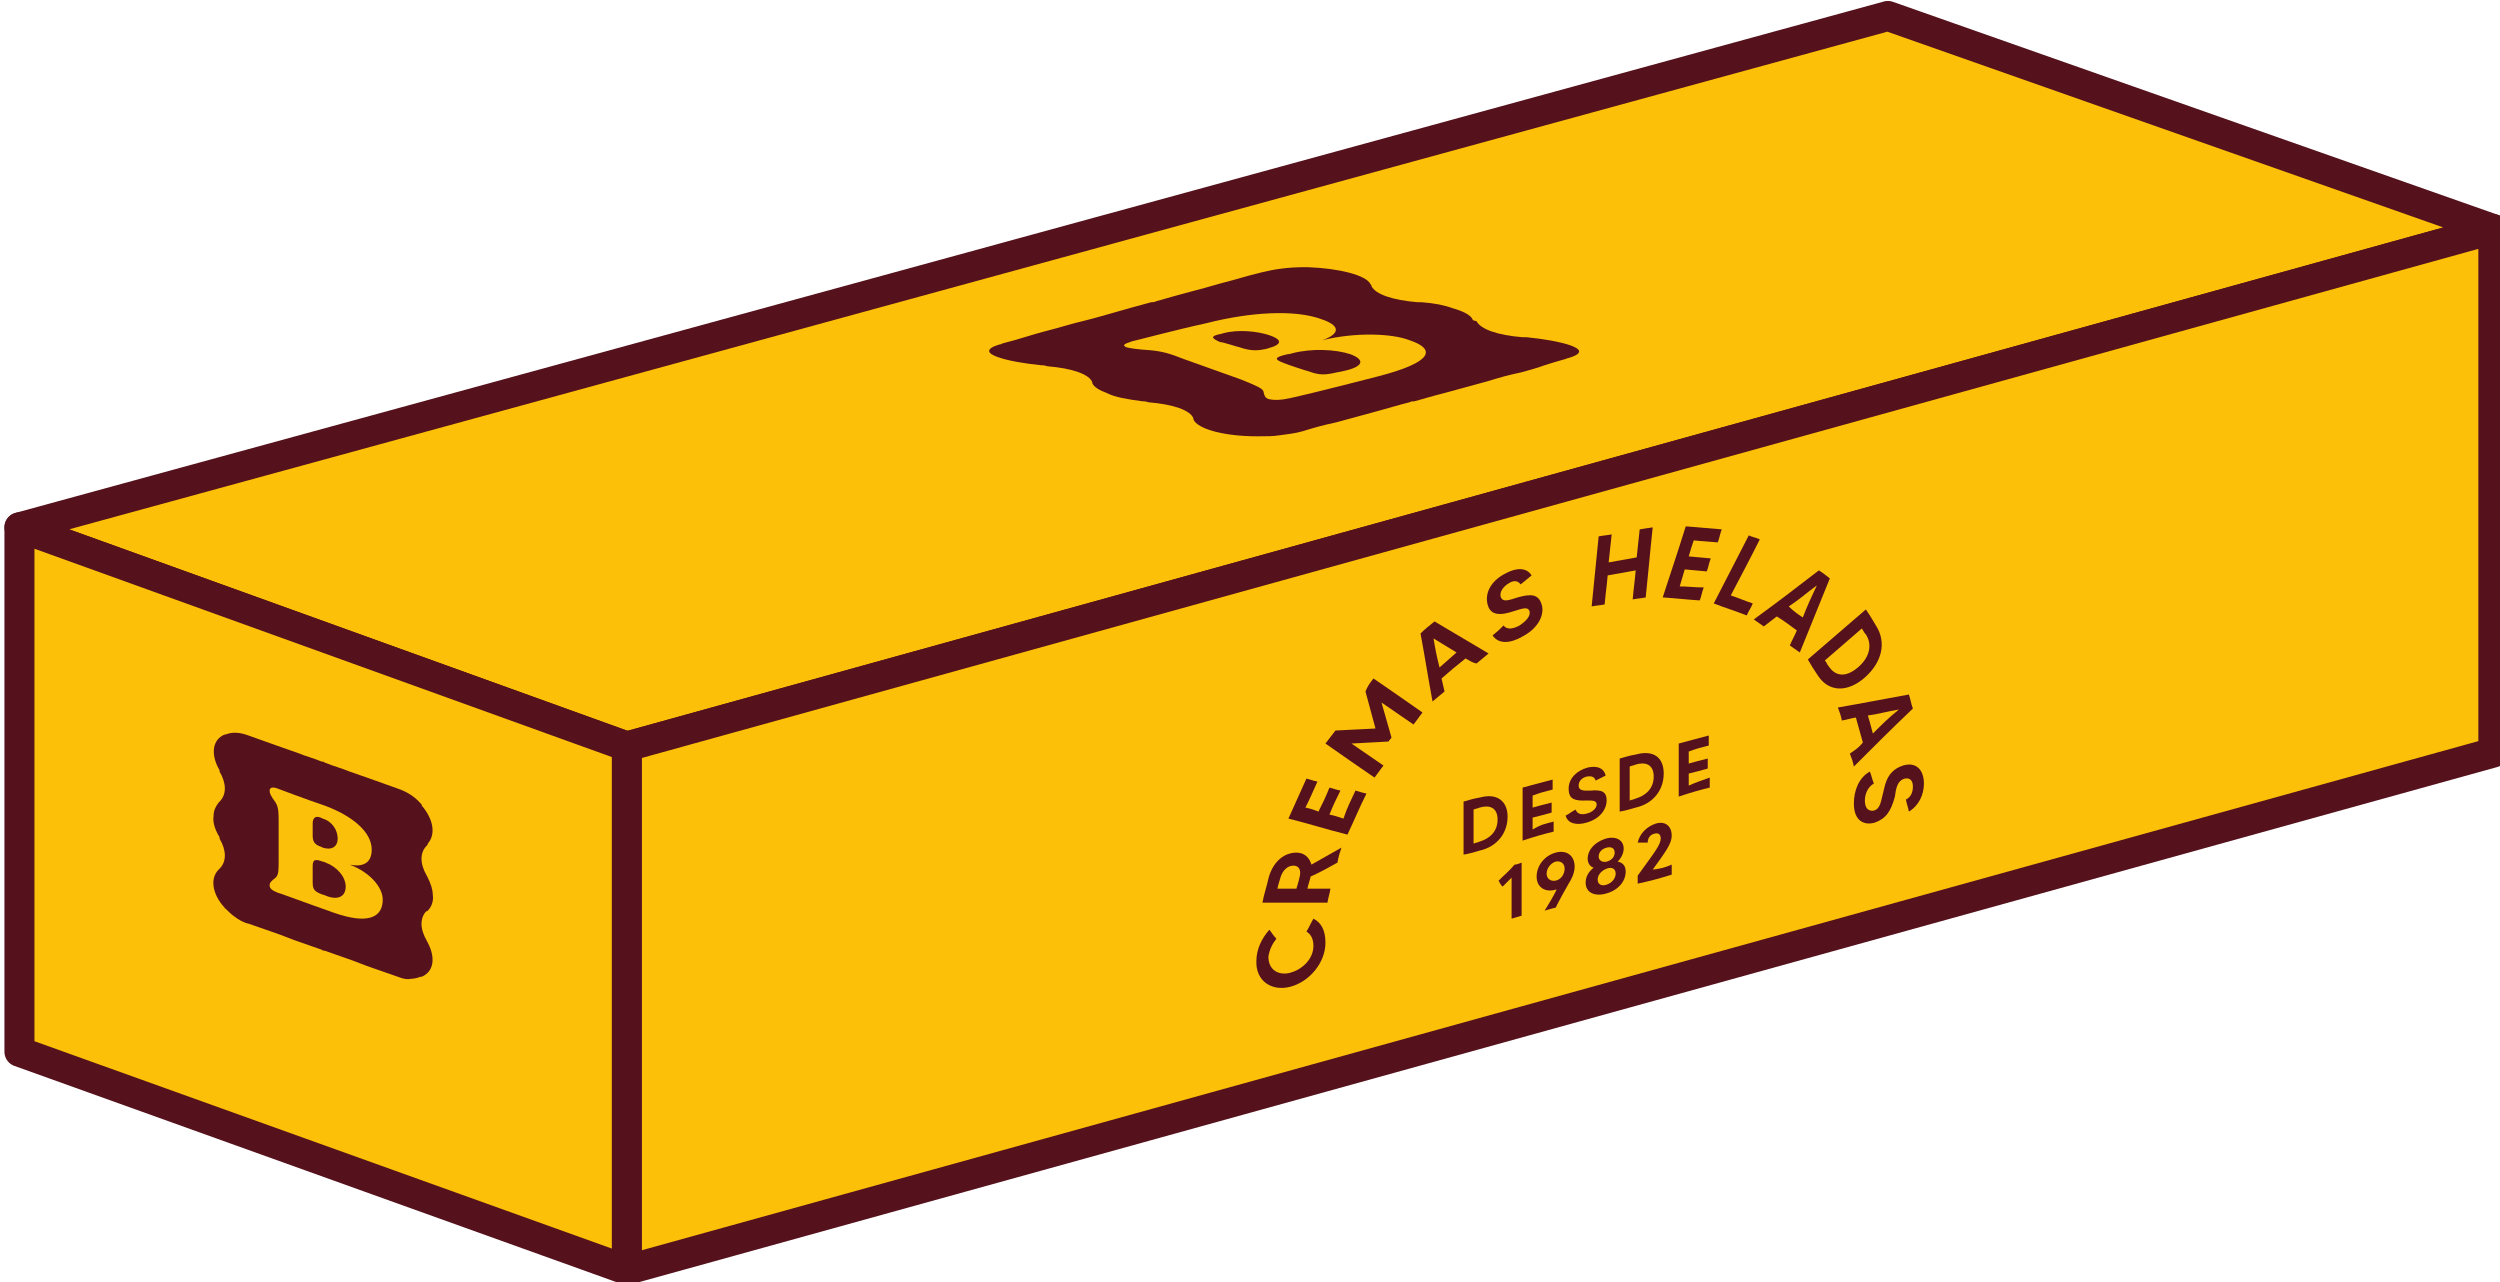 <?xml version="1.0" encoding="UTF-8" standalone="no"?>
<!-- Created with Inkscape (http://www.inkscape.org/) -->

<svg
   width="66.199mm"
   height="33.946mm"
   viewBox="0 0 66.199 33.946"
   version="1.1"
   id="svg3748"
   xmlns:inkscape="http://www.inkscape.org/namespaces/inkscape"
   xmlns:sodipodi="http://sodipodi.sourceforge.net/DTD/sodipodi-0.dtd"
   xmlns="http://www.w3.org/2000/svg"
   xmlns:svg="http://www.w3.org/2000/svg">
  <sodipodi:namedview
     id="namedview3750"
     pagecolor="#ffffff"
     bordercolor="#000000"
     borderopacity="0.25"
     inkscape:showpageshadow="2"
     inkscape:pageopacity="0.0"
     inkscape:pagecheckerboard="0"
     inkscape:deskcolor="#d1d1d1"
     inkscape:document-units="mm"
     showgrid="false" />
  <defs
     id="defs3745" />
  <g
     inkscape:label="Capa 1"
     inkscape:groupmode="layer"
     id="layer1"
     transform="translate(-125.312,-223.998)">
    <g
       id="g5642"
       transform="matrix(0.265,0,0,0.265,50.249,207.514)">
	<polygon
   class="st4"
   points="471.9,63.8 285.2,114.9 345.9,136.8 532.4,85.1 "
   id="polygon5574"
   style="fill:#fcc008;stroke:#55121c;stroke-width:3;stroke-linecap:round;stroke-linejoin:round" />

	<polygon
   class="st4"
   points="345.9,136.8 345.9,189.1 285.2,167.3 285.2,114.9 "
   id="polygon5576"
   style="fill:#fcc008;stroke:#55121c;stroke-width:3;stroke-linecap:round;stroke-linejoin:round" />

	<g
   id="g5582">
		<path
   class="st3"
   d="m 326,153.2 c 0.4,-0.4 0.6,-1 0.5,-1.6 0,-0.5 -0.2,-1.1 -0.5,-1.7 0,-0.1 -0.1,-0.1 -0.1,-0.2 -0.7,-1.2 -0.7,-2.3 0,-3 0.1,-0.1 0.1,-0.1 0.1,-0.2 0.8,-0.9 0.6,-2.4 -0.6,-3.8 0,0 0,0 0,-0.1 l -0.1,-0.1 c -0.6,-0.7 -1.4,-1.2 -2.3,-1.5 -1.1,-0.4 -1.7,-0.6 -2.8,-1 -0.8,-0.3 -1.2,-0.4 -2,-0.7 -1,-0.4 -1.5,-0.5 -2.5,-0.9 -0.1,-0.1 -0.2,-0.1 -0.3,-0.1 -1,-0.4 -1.5,-0.5 -2.5,-0.9 -0.8,-0.3 -1.2,-0.4 -2,-0.7 -1.1,-0.4 -1.7,-0.6 -2.8,-1 -0.8,-0.3 -1.6,-0.4 -2.3,-0.1 h -0.1 v 0 c -1.2,0.5 -1.4,1.9 -0.6,3.4 0.1,0.1 0.1,0.2 0.1,0.3 0.7,1.2 0.7,2.3 0,3 l -0.1,0.1 c -0.3,0.4 -0.5,0.8 -0.5,1.3 -0.1,0.6 0.1,1.3 0.5,2 0.1,0.1 0.1,0.2 0.1,0.3 0.7,1.2 0.7,2.3 0,3 l -0.1,0.1 c -0.9,0.9 -0.6,2.5 0.6,3.8 0,0.1 0.1,0.1 0.1,0.1 0.3,0.3 0.6,0.6 0.9,0.8 0.4,0.3 0.9,0.6 1.4,0.7 0.9,0.3 1.4,0.5 2.3,0.8 1.2,0.4 1.8,0.7 3,1.1 0.8,0.3 1.2,0.4 2,0.7 0.1,0.1 0.2,0.1 0.3,0.1 0.8,0.3 1.2,0.4 2,0.7 1.2,0.4 1.8,0.7 3,1.1 0.9,0.3 1.4,0.5 2.3,0.8 0.5,0.2 0.9,0.3 1.4,0.2 0.3,0 0.6,-0.1 0.9,-0.2 h 0.1 c 1.2,-0.5 1.4,-1.9 0.6,-3.4 0,-0.1 -0.1,-0.1 -0.1,-0.2 -0.7,-1.2 -0.7,-2.3 0,-3 -0.1,0.1 0,0.1 0.1,0 z"
   id="path5578"
   style="fill:#55121c" />

		<path
   class="st1"
   d="m 321.5,152.1 c 0,1.8 -1.5,2.5 -4.9,1.3 -3.4,-1.2 -5.5,-2 -5.6,-2 -0.5,-0.2 -0.8,-0.4 -0.8,-0.7 0,-0.3 0.1,-0.4 0.6,-0.8 0.3,-0.3 0.3,-0.7 0.3,-1.8 v -3.7 c 0,-1 0,-1.5 -0.3,-2 -0.5,-0.7 -0.6,-0.9 -0.6,-1.2 0,-0.3 0.3,-0.4 0.8,-0.2 0,0 2.9,1.1 4.7,1.7 2.7,1 4.7,2.6 4.7,4.4 0,1.2 -0.7,1.8 -2.2,1.5 2.1,0.8 3.3,2.3 3.3,3.5 z m -7,-6.4 c 0,0.6 0.2,0.9 0.8,1.1 l 0.2,0.1 c 0.9,0.3 1.5,-0.1 1.5,-0.9 0,-0.8 -0.5,-1.7 -1.5,-2 l -0.2,-0.1 c -0.5,-0.2 -0.8,0 -0.8,0.6 z m 3.3,5.1 c 0,-1 -0.9,-2 -2,-2.4 0,0 -0.2,-0.1 -0.3,-0.1 -0.8,-0.3 -1,-0.2 -1,0.5 v 1.6 c 0,0.7 0.2,0.9 1,1.2 0.1,0 0.3,0.1 0.3,0.1 1.2,0.5 2,0.1 2,-0.9 z"
   id="path5580"
   style="fill:#fbc009" />

	</g>

	<polygon
   class="st4"
   points="345.9,136.8 345.9,189.1 532.4,137.4 532.4,85.1 "
   id="polygon5584"
   style="fill:#fcc008;stroke:#55121c;stroke-width:3;stroke-linecap:round;stroke-linejoin:round" />

	<g
   id="g5634">
		<g
   id="g5612">
			<path
   class="st3"
   d="m 413.8,155.3 c 0.3,-0.5 0.4,-0.8 0.7,-1.3 0.8,0.4 1.2,1.2 1.2,2.4 0,2 -1.6,3.9 -3.5,4.4 -1.9,0.5 -3.5,-0.6 -3.4,-2.6 0,-1.1 0.5,-2.2 1.3,-3.1 0.3,0.4 0.4,0.6 0.7,0.9 -0.4,0.5 -0.7,1.1 -0.8,1.8 0,1.4 1.1,1.9 2.2,1.6 1.1,-0.3 2.3,-1.3 2.3,-2.7 0,-0.7 -0.3,-1.2 -0.7,-1.4 z"
   id="path5586"
   style="fill:#55121c" />

			<path
   class="st3"
   d="m 416.9,148.4 c -1.1,0.6 -1.6,0.9 -2.7,1.4 v 0.1 c -0.1,0.4 -0.2,0.6 -0.3,1.1 0.9,0 1.4,0 2.3,0 -0.1,0.6 -0.2,0.8 -0.3,1.4 -2.6,0 -3.9,0 -6.5,0 0.2,-1 0.4,-1.5 0.6,-2.4 0.4,-1.6 1.5,-2.6 2.8,-2.6 0.8,0 1.3,0.5 1.5,1.2 1.2,-0.7 1.8,-1 3,-1.7 -0.2,0.6 -0.3,0.9 -0.4,1.5 z m -4.1,2.6 c 0.1,-0.4 0.2,-0.6 0.3,-1.1 0.2,-0.7 0,-1.2 -0.6,-1.2 -0.6,0 -1.1,0.5 -1.3,1.2 -0.1,0.4 -0.2,0.6 -0.3,1.1 0.8,0 1.2,0 1.9,0 z"
   id="path5588"
   style="fill:#55121c" />

			<path
   class="st3"
   d="m 418.7,141.2 c 0.4,0.1 0.6,0.2 1.1,0.3 -0.8,1.6 -1.1,2.4 -1.9,4.1 -2.4,-0.6 -3.5,-1 -5.9,-1.6 0.7,-1.6 1.1,-2.4 1.8,-4 0.4,0.1 0.6,0.2 1.1,0.3 -0.5,1.1 -0.7,1.6 -1.2,2.6 0.5,0.1 0.8,0.2 1.3,0.4 0.5,-1 0.7,-1.4 1.1,-2.4 0.4,0.1 0.6,0.2 1.1,0.3 -0.5,1 -0.7,1.4 -1.1,2.4 0.5,0.1 0.8,0.2 1.4,0.4 0.4,-1.2 0.7,-1.7 1.2,-2.8 z"
   id="path5590"
   style="fill:#55121c" />

			<path
   class="st3"
   d="m 420.5,130 c 1.9,1.3 2.9,2 4.9,3.4 -0.4,0.5 -0.5,0.7 -0.9,1.2 -1.3,-0.9 -1.9,-1.3 -3.2,-2.2 0.4,1.4 0.6,2.1 1,3.5 -0.1,0.2 -0.2,0.2 -0.3,0.4 -1.5,0.1 -2.2,0.1 -3.7,0.2 1.3,0.9 1.9,1.3 3.2,2.2 -0.4,0.5 -0.5,0.7 -0.9,1.2 -1.9,-1.3 -2.9,-2 -4.9,-3.4 0.4,-0.5 0.6,-0.8 1,-1.3 1.6,-0.1 2.4,-0.1 4,-0.2 -0.4,-1.5 -0.6,-2.2 -1,-3.7 0.2,-0.5 0.4,-0.8 0.8,-1.3 z"
   id="path5592"
   style="fill:#55121c" />

			<path
   class="st3"
   d="m 429.7,128 c -1,0.8 -1.5,1.2 -2.4,2 0.1,0.5 0.2,0.8 0.3,1.3 -0.5,0.4 -0.7,0.6 -1.2,1 -0.5,-2.7 -0.7,-4.1 -1.2,-6.8 0.5,-0.5 0.8,-0.7 1.4,-1.2 2.2,1.3 3.2,1.9 5.4,3.2 -0.5,0.4 -0.7,0.6 -1.2,1 -0.5,-0.1 -0.7,-0.3 -1.1,-0.5 z m -0.9,-0.6 -2.3,-1.4 c 0.2,1.2 0.3,1.7 0.6,2.9 0.7,-0.6 1,-0.9 1.7,-1.5 z"
   id="path5594"
   style="fill:#55121c" />

			<path
   class="st3"
   d="m 437.3,122.6 c 0.3,0.9 -0.2,2.3 -1.9,3.2 -1.2,0.7 -2.4,0.8 -3,-0.1 0.5,-0.4 0.7,-0.6 1.1,-1 0.2,0.3 0.7,0.5 1.6,0 0.6,-0.4 1.1,-0.9 1,-1.4 -0.2,-0.6 -0.9,-0.2 -2,0.1 -1.4,0.4 -2,0 -2.2,-0.8 -0.3,-1.2 0.4,-2.4 1.8,-3.1 1.1,-0.6 2.1,-0.6 2.6,0.2 -0.5,0.4 -0.7,0.6 -1.1,0.9 -0.2,-0.3 -0.6,-0.5 -1.2,-0.1 -0.5,0.3 -0.9,0.8 -0.8,1.3 0.2,0.7 1,0.3 1.7,0.1 1.4,-0.4 2.1,-0.3 2.4,0.7 z"
   id="path5596"
   style="fill:#55121c" />

			<path
   class="st3"
   d="m 448.4,114.9 c -0.3,2.8 -0.4,4.2 -0.7,7 -0.5,0.1 -0.8,0.1 -1.3,0.2 0.1,-1.2 0.2,-1.7 0.3,-2.9 -1.1,0.2 -1.7,0.3 -2.8,0.5 -0.1,1.2 -0.2,1.7 -0.3,2.9 -0.5,0.1 -0.8,0.1 -1.3,0.2 0.3,-2.8 0.4,-4.2 0.7,-7 0.5,-0.1 0.8,-0.1 1.3,-0.2 -0.1,1.1 -0.2,1.7 -0.3,2.8 1.1,-0.2 1.7,-0.3 2.8,-0.5 0.1,-1.1 0.2,-1.7 0.3,-2.8 0.5,-0.1 0.7,-0.1 1.3,-0.2 z"
   id="path5598"
   style="fill:#55121c" />

			<path
   class="st3"
   d="m 453.5,120.9 c -0.2,0.5 -0.2,0.8 -0.4,1.3 -1.5,-0.1 -2.2,-0.2 -3.7,-0.3 0.9,-2.8 1.4,-4.2 2.3,-7.1 1.5,0.1 2.2,0.2 3.6,0.3 -0.2,0.5 -0.2,0.8 -0.4,1.3 -1,-0.1 -1.5,-0.1 -2.4,-0.2 -0.2,0.6 -0.3,0.9 -0.5,1.6 0.9,0.1 1.3,0.1 2.2,0.2 -0.2,0.5 -0.2,0.8 -0.4,1.3 -0.9,-0.1 -1.3,-0.1 -2.2,-0.2 -0.2,0.7 -0.3,1 -0.5,1.7 0.9,0 1.4,0.1 2.4,0.1 z"
   id="path5600"
   style="fill:#55121c" />

			<path
   class="st3"
   d="m 458.4,122.5 c -0.2,0.5 -0.4,0.7 -0.6,1.2 -1.3,-0.5 -2,-0.7 -3.3,-1.2 1.4,-2.7 2.1,-4.1 3.5,-6.8 0.4,0.2 0.7,0.2 1.1,0.4 -1.1,2.2 -1.7,3.3 -2.9,5.6 0.9,0.3 1.3,0.5 2.2,0.8 z"
   id="path5602"
   style="fill:#55121c" />

			<path
   class="st3"
   d="m 462.8,125.2 c -0.8,-0.6 -1.2,-0.9 -2,-1.4 -0.5,0.4 -0.8,0.6 -1.3,1 -0.4,-0.3 -0.6,-0.4 -1,-0.7 2.6,-1.9 3.9,-2.9 6.5,-4.9 0.5,0.3 0.7,0.5 1.1,0.8 -1.2,3 -1.8,4.4 -3,7.4 -0.4,-0.3 -0.6,-0.4 -1,-0.7 0.3,-0.7 0.5,-1 0.7,-1.5 z m 0.6,-1.3 c 0.5,-1.3 0.8,-1.9 1.4,-3.2 -1.1,0.8 -1.6,1.3 -2.8,2.1 0.5,0.5 0.8,0.7 1.4,1.1 z"
   id="path5604"
   style="fill:#55121c" />

			<path
   class="st3"
   d="m 469.6,129.9 c -1.7,1.5 -3.6,1.5 -4.7,-0.2 -0.4,-0.6 -0.6,-0.9 -1,-1.6 2.3,-2 3.5,-3 5.8,-5 0.4,0.6 0.6,0.9 1,1.6 1.1,1.7 0.6,3.7 -1.1,5.2 z m -0.7,-1 c 1.3,-1.1 1.4,-2.4 0.8,-3.3 -0.2,-0.2 -0.2,-0.3 -0.4,-0.6 -1.5,1.3 -2.2,1.9 -3.7,3.2 0.2,0.2 0.2,0.4 0.4,0.6 0.6,0.9 1.6,1.2 2.9,0.1 z"
   id="path5606"
   style="fill:#55121c" />

			<path
   class="st3"
   d="m 469.4,136.4 c -0.3,-1 -0.4,-1.5 -0.7,-2.5 -0.6,0.1 -0.8,0.2 -1.4,0.3 -0.1,-0.5 -0.2,-0.8 -0.4,-1.3 2.9,-0.5 4.3,-0.8 7.1,-1.3 0.2,0.6 0.2,0.9 0.4,1.4 -2.4,2.3 -3.5,3.4 -5.9,5.8 -0.1,-0.5 -0.2,-0.8 -0.4,-1.3 0.6,-0.4 0.9,-0.6 1.3,-1.1 z m 1,-0.9 c 1,-1 1.5,-1.5 2.6,-2.4 -1.2,0.2 -1.8,0.4 -3.1,0.6 0.2,0.7 0.3,1 0.5,1.8 z"
   id="path5608"
   style="fill:#55121c" />

			<path
   class="st3"
   d="m 470.6,144.4 c -1,0.3 -2.1,-0.1 -2.1,-1.9 0,-1.3 0.5,-2.6 1.6,-3.2 0.2,0.5 0.2,0.7 0.4,1.2 -0.4,0.2 -0.9,0.8 -0.9,1.7 0,0.7 0.3,1.1 0.9,1 0.7,-0.2 0.7,-1 1,-2.1 0.3,-1.5 1,-2.1 1.9,-2.4 1.3,-0.4 2.1,0.4 2.1,1.8 0,1.1 -0.5,2.2 -1.5,2.8 -0.1,-0.5 -0.2,-0.7 -0.3,-1.2 0.4,-0.2 0.7,-0.6 0.7,-1.3 0,-0.6 -0.3,-0.9 -0.8,-0.8 -0.8,0.2 -0.9,1.1 -1,1.8 -0.4,1.5 -0.9,2.2 -2,2.6 z"
   id="path5610"
   style="fill:#55121c" />

		</g>

		<g
   id="g5632">
			<path
   class="st3"
   d="m 433.9,143.8 c 0,1.6 -1,3 -2.8,3.4 -0.7,0.2 -1,0.3 -1.6,0.4 v -5.3 c 0.7,-0.2 1,-0.3 1.6,-0.4 1.8,-0.5 2.8,0.4 2.8,1.9 z m -1,0.3 c 0,-1.2 -0.8,-1.5 -1.8,-1.2 -0.2,0.1 -0.4,0.1 -0.6,0.2 v 3.4 c 0.2,-0.1 0.4,-0.1 0.6,-0.2 1,-0.3 1.8,-1 1.8,-2.2 z"
   id="path5614"
   style="fill:#55121c" />

			<path
   class="st3"
   d="m 438.5,144.3 v 1 c -1.2,0.3 -1.9,0.5 -3.1,0.9 v -5.3 c 1.2,-0.3 1.8,-0.5 3,-0.8 v 1 c -0.8,0.2 -1.2,0.3 -2,0.6 v 1.2 c 0.7,-0.2 1.1,-0.3 1.9,-0.5 v 1 c -0.7,0.2 -1.1,0.3 -1.9,0.5 v 1.2 c 0.8,-0.5 1.3,-0.6 2.1,-0.8 z"
   id="path5616"
   style="fill:#55121c" />

			<path
   class="st3"
   d="m 443.8,142.2 c 0,0.8 -0.6,1.8 -2,2.2 -1,0.3 -1.9,0.1 -2.1,-0.7 0.4,-0.2 0.6,-0.4 1,-0.6 0.1,0.3 0.4,0.6 1.1,0.4 0.5,-0.1 1,-0.5 1,-0.9 0,-0.5 -0.6,-0.4 -1.4,-0.4 -1.1,0 -1.4,-0.4 -1.4,-1.2 0,-1 0.8,-1.8 1.9,-2.1 0.9,-0.2 1.6,0 1.8,0.8 -0.4,0.2 -0.6,0.3 -1,0.5 -0.1,-0.3 -0.3,-0.5 -0.9,-0.4 -0.4,0.1 -0.8,0.4 -0.8,0.9 0,0.6 0.7,0.5 1.2,0.5 1.1,-0.1 1.6,0.1 1.6,1 z"
   id="path5618"
   style="fill:#55121c" />

			<path
   class="st3"
   d="m 449.5,139.5 c 0,1.6 -1,3 -2.8,3.4 -0.7,0.2 -1,0.3 -1.6,0.4 V 138 c 0.7,-0.2 1,-0.3 1.6,-0.4 1.8,-0.5 2.8,0.3 2.8,1.9 z m -1,0.3 c 0,-1.2 -0.8,-1.5 -1.8,-1.2 -0.2,0.1 -0.4,0.1 -0.6,0.2 v 3.4 c 0.2,-0.1 0.4,-0.1 0.6,-0.2 1,-0.3 1.8,-1 1.8,-2.2 z"
   id="path5620"
   style="fill:#55121c" />

			<path
   class="st3"
   d="m 454.1,139.9 v 1 c -1.2,0.3 -1.9,0.5 -3.1,0.9 v -5.3 c 1.2,-0.3 1.8,-0.5 3,-0.8 v 1 c -0.8,0.2 -1.2,0.3 -2,0.6 v 1.2 c 0.7,-0.2 1.1,-0.3 1.9,-0.5 v 1 c -0.7,0.2 -1.1,0.3 -1.9,0.5 v 1.2 c 0.9,-0.4 1.3,-0.5 2.1,-0.8 z"
   id="path5622"
   style="fill:#55121c" />

			<path
   class="st3"
   d="m 435.3,148.4 v 5.3 c -0.4,0.1 -0.6,0.2 -1,0.3 v -4.1 c -0.4,0.4 -0.5,0.5 -0.9,0.9 -0.2,-0.2 -0.3,-0.4 -0.4,-0.6 0.6,-0.6 1,-0.9 1.6,-1.6 0.2,0 0.4,-0.1 0.7,-0.2 z"
   id="path5624"
   style="fill:#55121c" />

			<path
   class="st3"
   d="m 436.8,149.8 c 0,-1.1 0.8,-2.1 1.9,-2.4 1.1,-0.3 1.9,0.3 1.9,1.4 0,0.7 -0.4,1.4 -0.6,1.7 -0.5,0.9 -0.8,1.4 -1.3,2.4 -0.5,0.1 -0.7,0.2 -1.1,0.3 0.5,-0.8 0.8,-1.3 1.2,-2.1 h -0.1 c -1,0.3 -1.9,-0.2 -1.9,-1.3 z m 1,-0.3 c 0,0.5 0.4,0.8 0.9,0.7 0.5,-0.1 0.9,-0.6 0.9,-1.2 0,-0.6 -0.5,-0.8 -0.9,-0.7 -0.4,0.1 -0.9,0.6 -0.9,1.2 z"
   id="path5626"
   style="fill:#55121c" />

			<path
   class="st3"
   d="m 445.7,149.3 c 0,1 -0.8,1.9 -2,2.2 -1.1,0.3 -2,-0.1 -2,-1.1 0,-0.6 0.3,-1.1 0.8,-1.5 -0.4,-0.1 -0.6,-0.5 -0.6,-0.9 0,-0.8 0.6,-1.6 1.8,-2 1.1,-0.3 1.8,0.2 1.8,1 0,0.4 -0.2,0.9 -0.6,1.3 0.5,0.1 0.8,0.4 0.8,1 z m -1,0.2 c 0,-0.5 -0.4,-0.7 -0.9,-0.5 -0.5,0.2 -0.9,0.6 -0.9,1.1 0,0.4 0.3,0.7 0.9,0.5 0.6,-0.2 0.9,-0.7 0.9,-1.1 z m -1.7,-1.7 c 0,0.4 0.4,0.6 0.8,0.5 0.4,-0.1 0.8,-0.4 0.8,-0.9 0,-0.5 -0.4,-0.6 -0.8,-0.5 -0.4,0.1 -0.8,0.4 -0.8,0.9 z"
   id="path5628"
   style="fill:#55121c" />

			<path
   class="st3"
   d="m 450.3,148.6 v 1 c -1.3,0.4 -2,0.6 -3.4,0.9 v -0.8 c 0.5,-0.7 0.8,-1.1 1.3,-1.8 0.5,-0.7 1,-1.4 1,-1.9 0,-0.4 -0.2,-0.6 -0.6,-0.5 -0.5,0.1 -0.7,0.5 -0.7,0.9 -0.4,0 -0.6,0 -1,0 0.2,-0.9 0.9,-1.6 1.8,-1.9 1,-0.3 1.6,0.3 1.6,1.2 0,0.8 -0.6,1.6 -1.9,3.4 0.8,-0.1 1.2,-0.2 1.9,-0.5 z"
   id="path5630"
   style="fill:#55121c" />

		</g>

	</g>

	<g
   id="g5640">
		<path
   class="st3"
   d="m 430.4,94.1 c -0.2,-0.4 -0.9,-0.8 -2,-1.1 -0.8,-0.3 -1.8,-0.5 -3.1,-0.6 -0.2,0 -0.2,0 -0.4,0 -2.5,-0.2 -4.2,-0.8 -4.6,-1.6 0,-0.1 0,-0.1 -0.1,-0.2 -0.4,-0.9 -3.2,-1.6 -6.3,-1.7 h -0.1 c -0.1,0 -0.2,0 -0.2,0 -1.6,0 -3,0.2 -4.2,0.5 -1.7,0.4 -2.5,0.7 -4.1,1.1 -1.1,0.3 -1.7,0.5 -2.9,0.8 -1.5,0.4 -2.2,0.6 -3.6,1 -0.2,0.1 -0.3,0.1 -0.5,0.1 -1.5,0.4 -2.2,0.6 -3.6,1 -1.1,0.3 -1.7,0.5 -2.9,0.8 -1.7,0.4 -2.5,0.7 -4.1,1.1 -1.2,0.3 -2.6,0.8 -4.2,1.2 -0.1,0 -0.2,0.1 -0.2,0.1 h -0.1 c -3.1,0.9 1,1.8 4.1,2.1 0.2,0 0.3,0 0.6,0.1 2.5,0.2 4.2,0.8 4.5,1.6 0,0.1 0,0.1 0,0.1 0.2,0.4 0.7,0.7 1.5,1 0.8,0.4 2,0.6 3.5,0.8 0.2,0 0.3,0 0.6,0.1 2.5,0.2 4.2,0.8 4.5,1.6 0,0.1 0,0.1 0,0.1 0.4,1 3.2,1.7 6.3,1.7 0.1,0 0.2,0 0.3,0 0.7,0 1.4,0 2,-0.1 0.8,-0.1 1.6,-0.2 2.3,-0.4 1.3,-0.4 2,-0.6 3.4,-0.9 1.8,-0.5 2.6,-0.7 4.4,-1.2 1.1,-0.3 1.7,-0.5 2.9,-0.8 0.2,-0.1 0.3,-0.1 0.5,-0.1 1.1,-0.3 1.7,-0.5 2.9,-0.8 1.8,-0.5 2.6,-0.7 4.4,-1.2 1.3,-0.4 2,-0.6 3.4,-0.9 0.7,-0.2 1.5,-0.4 2.3,-0.7 0.6,-0.2 1.3,-0.4 2,-0.6 0.1,0 0.2,-0.1 0.3,-0.1 3.2,-0.9 -1,-1.8 -4.1,-2.1 -0.2,0 -0.2,0 -0.4,0 -2.5,-0.2 -4.2,-0.8 -4.6,-1.6 -0.4,-0.1 -0.4,-0.1 -0.4,-0.2 z"
   id="path5636"
   style="fill:#55121c" />

		<path
   class="st1"
   d="m 424.1,96.2 c 2.7,0.9 2.3,2.2 -3.1,3.6 -5.4,1.4 -8.8,2.2 -8.9,2.2 -0.9,0.2 -1.5,0.2 -2,0.1 -0.4,-0.1 -0.5,-0.3 -0.6,-0.8 -0.1,-0.3 -0.8,-0.6 -2.3,-1.2 -2.2,-0.8 -3.4,-1.2 -5.6,-2 -1.5,-0.6 -2.3,-0.8 -3.4,-0.9 -1.5,-0.1 -2,-0.2 -2.4,-0.3 -0.4,-0.2 -0.3,-0.3 0.6,-0.6 0.1,0 4.6,-1.2 7.4,-1.8 4.3,-1.1 8.8,-1.4 11.5,-0.4 1.8,0.6 2,1.4 0.1,2.1 3.2,-0.8 6.9,-0.7 8.7,0 z m -17,0.7 c 0.9,0.3 1.6,0.4 2.5,0.2 0.1,0 0.4,-0.1 0.4,-0.1 1.5,-0.4 1.3,-0.9 0.1,-1.3 -1.2,-0.4 -3.1,-0.6 -4.6,-0.2 0,0 -0.3,0.1 -0.4,0.1 -0.9,0.2 -0.8,0.4 0.1,0.8 0,-0.1 1.8,0.5 1.9,0.5 z m 11.1,0.7 c -1.5,-0.5 -3.9,-0.6 -5.8,-0.1 0,0 -0.3,0.1 -0.5,0.1 -1.3,0.3 -1.4,0.5 -0.3,0.9 0.2,0.1 2.3,0.8 2.4,0.8 1.1,0.4 1.6,0.4 2.9,0.1 0.1,0 0.5,-0.1 0.5,-0.1 2,-0.4 2.4,-1.1 0.8,-1.7 z"
   id="path5638"
   style="fill:#fbc009" />

	</g>

</g>
  </g>
</svg>
